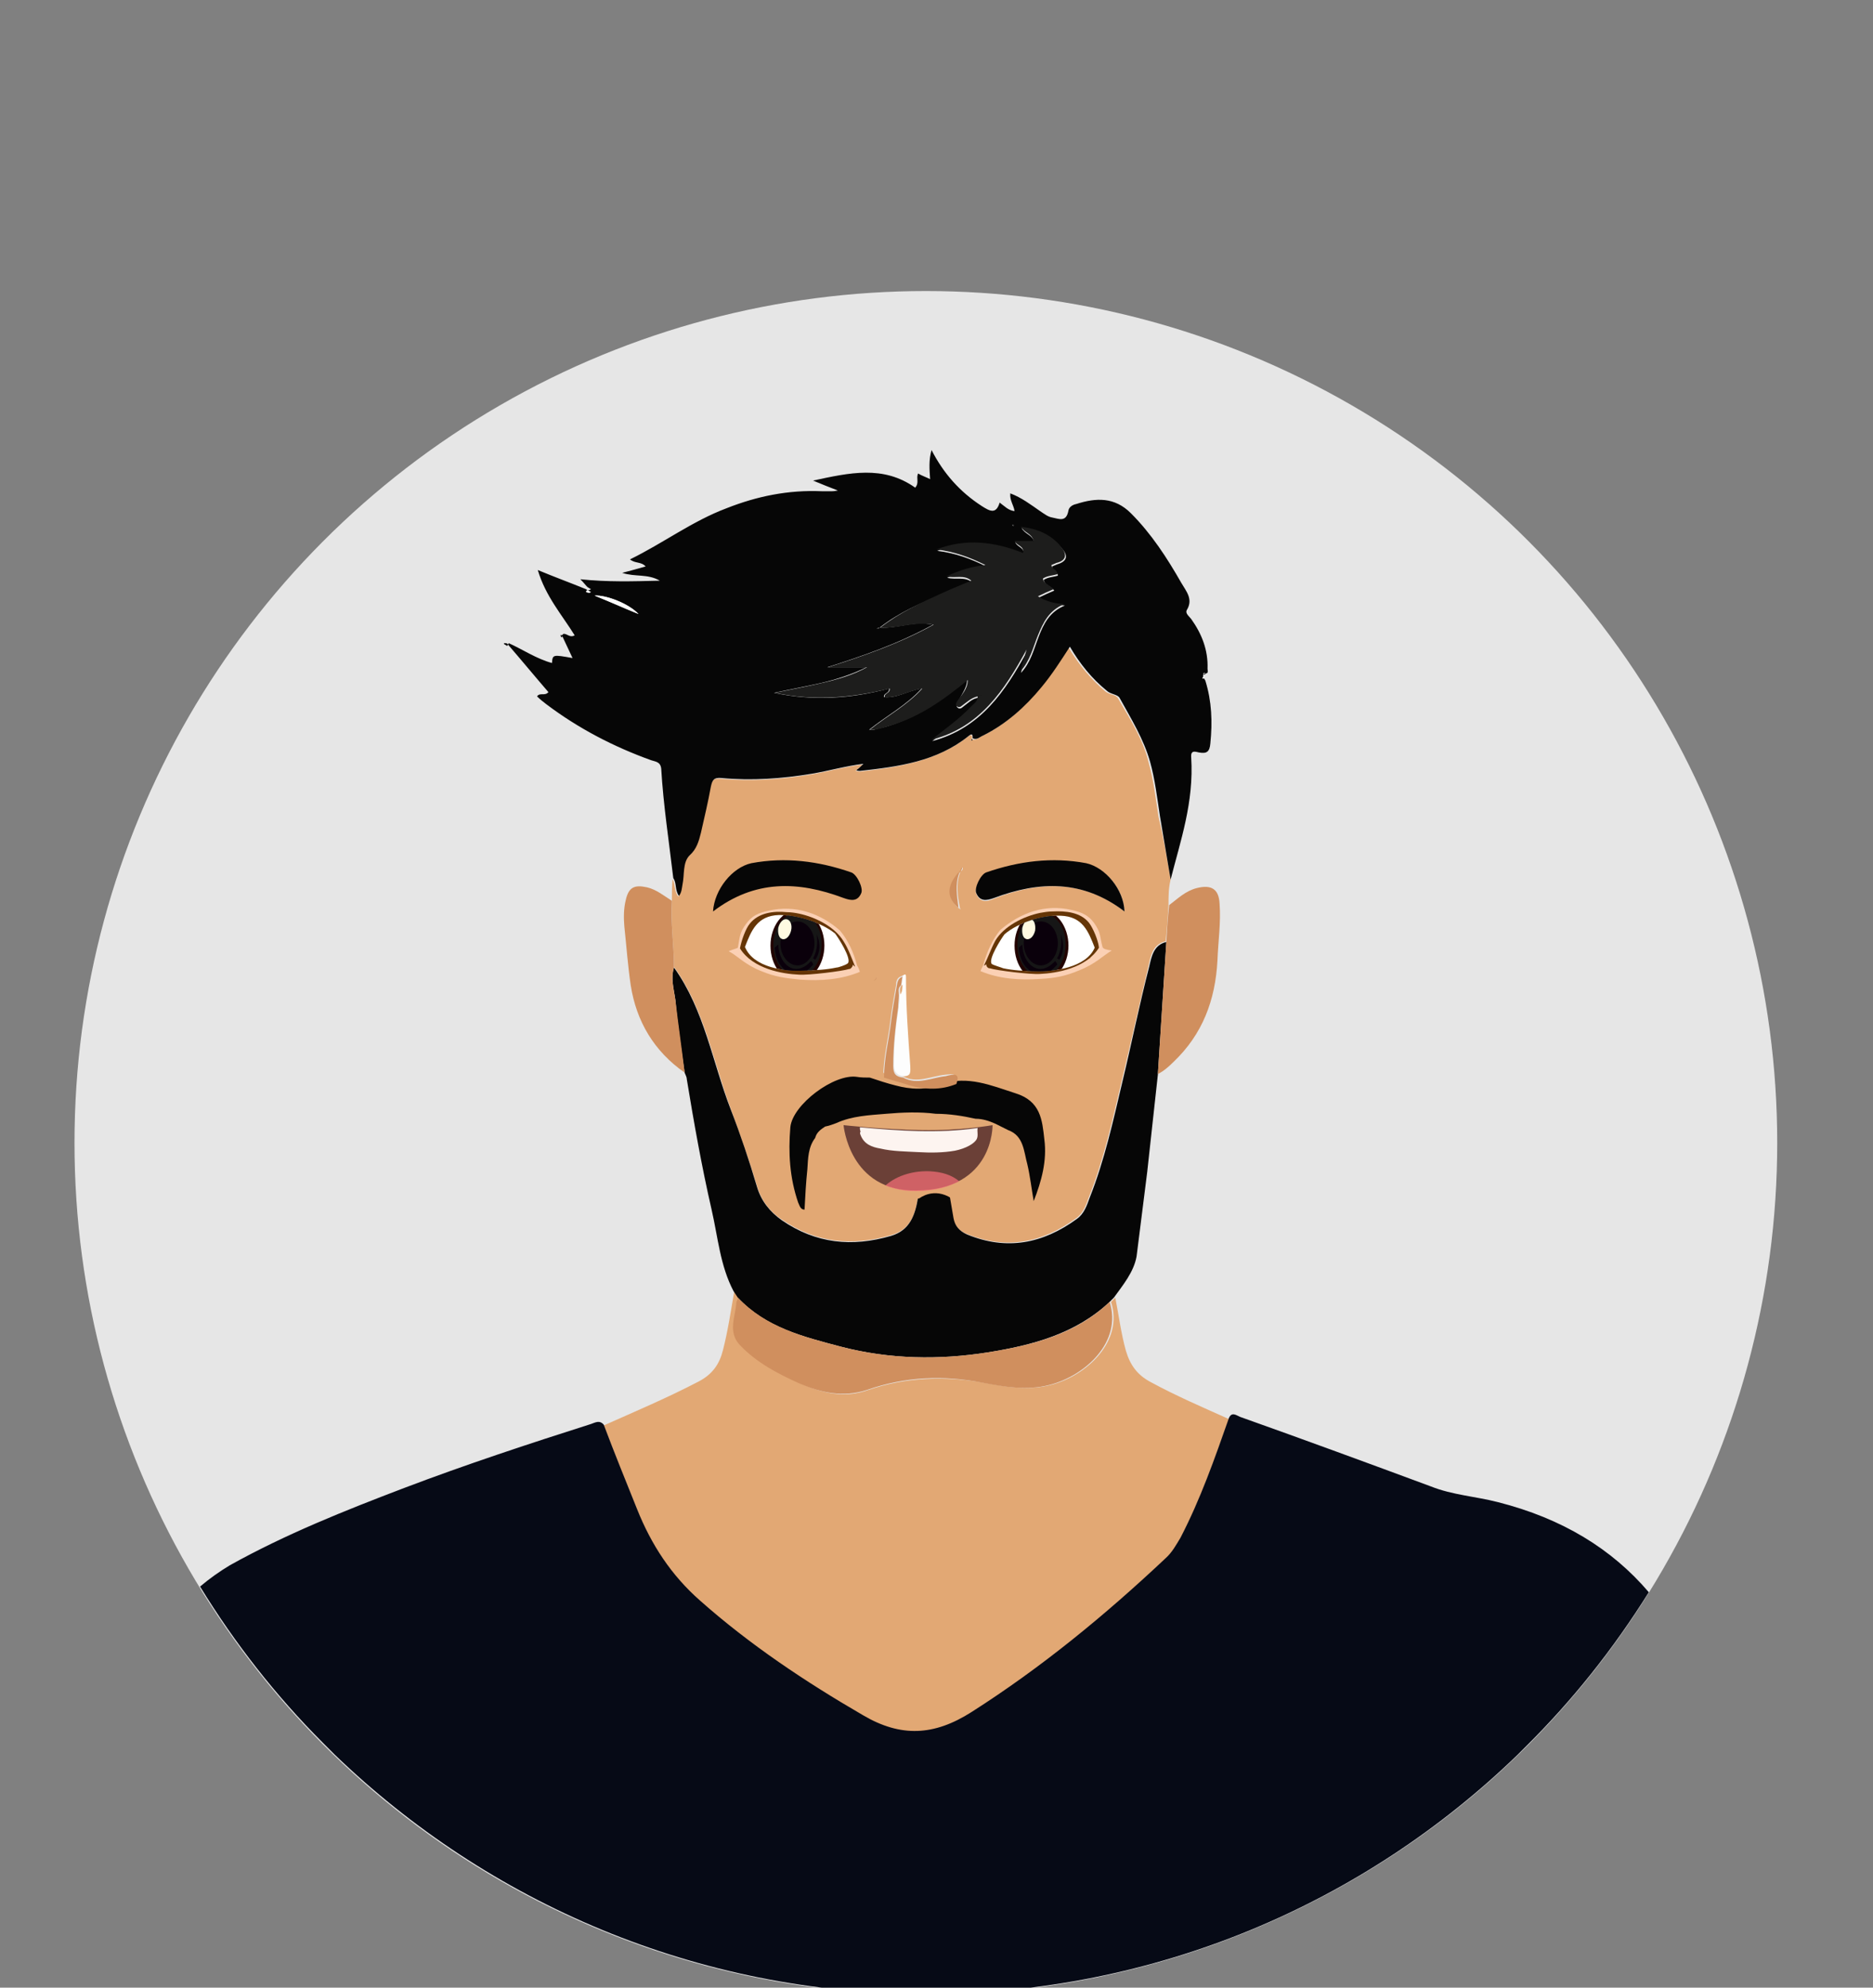 <?xml version="1.0" encoding="utf-8"?>
<!-- Generator: Adobe Illustrator 23.0.1, SVG Export Plug-In . SVG Version: 6.00 Build 0)  -->
<svg version="1.1" id="Layer_1" xmlns="http://www.w3.org/2000/svg" xmlns:xlink="http://www.w3.org/1999/xlink" x="0px" y="0px"
	 viewBox="0 0 264 280" style="enable-background:new 0 0 264 280;" xml:space="preserve">
<rect x="0" y="0" width="264" height="280" fill="#808080" stroke="none"/>
<style type="text/css">
	.st0{fill-rule:evenodd;clip-rule:evenodd;fill:#E6E6E6;}
	.st1{fill:#E2A874;}
	.st2{fill:#060606;}
	.st3{fill:#D08F5E;}
	.st4{fill:#1D1D1C;}
	.st5{fill:#FDFDFD;}
	.st6{fill:#6B4037;}
	.st7{fill:#FDF4F0;}
	.st8{opacity:0.7;fill:#FA7079;}
	.st9{fill:#FBD0B4;}
	.st10{fill:#653506;}
	.st11{fill:#FFFFFF;}
	.st12{clip-path:url(#SVGID_1_);}
	.st13{fill:#220300;}
	.st14{fill:#161616;}
	.st15{fill:#0A000B;}
	.st16{fill:#FFFAE2;}
	.st17{clip-path:url(#SVGID_2_);}
	.st18{fill:#060A16;}
</style>
<desc>Created with getavataaars.com</desc>
<g id="Mask">
</g>
<g>
	<g id="Circle-Background">
		<circle class="st0" cx="130.5" cy="161" r="120"/>
	</g>
	<path class="st1" d="M165,123.9c-0.3,1.2-0.3,2.4-0.3,3.6c-0.1,1.7-0.2,3.4-0.4,5.1c-1.8,0.4-2.1,2-2.4,3.4
		c-1.3,5.4-2.5,10.9-3.8,16.3c-1.3,5.5-2.5,11-4.6,16.3c-0.4,1.1-0.8,2.3-1.8,3c-4.8,3.5-9.9,4.5-15.5,2.2c-1-0.4-1.7-1.2-1.9-2.3
		c-0.2-1.2-0.4-2.3-0.6-3.5c0.2-0.3,0.6-0.3,1-0.3c3.9-0.3,6.6-2,7.7-6c0.2-0.9,0.6-2,1.5-2.6c2.3,0.8,2.3,3,2.7,4.8
		c0.4,1.7,0.6,3.5,0.9,5.2c1.1-2.9,1.9-5.8,1.5-8.7c-0.3-2.7-0.5-5.4-4.1-6.5c-3.4-1-6.6-2.4-10.3-1.3c0.5-1.5-0.4-1.3-1.4-1.2
		c-2,0.2-4,1.3-6,0.2c1.1,0,0.9-0.8,0.9-1.4c-0.3-4.1-0.6-8.3-0.6-12.4c0-0.3,0-0.6-0.4-0.3c-0.7,0.2-0.8,0.8-0.8,1.3
		c-0.3,1.7-0.6,3.3-0.8,5c-0.3,2.6-1,5.2-1,7.9c-0.6,0-1.2,0-1.8-0.1c-3.2-0.4-9.2,4-9.4,7.1c-0.3,3.6-0.1,7.2,1.1,10.6
		c0.1,0.4,0.2,0.9,0.9,1c0.1-1.9,0.2-3.8,0.4-5.7c0.2-1.5,0.1-3.1,1.1-4.4c1.7,1.4,3.6,2.6,4.7,4.6c1.8,3.2,4.4,4.4,7.9,3.8
		c-0.4,2.4-1,4.6-3.8,5.4c-5.5,1.6-10.6,1.1-15.4-2.2c-1.7-1.1-2.9-2.7-3.5-4.7c-1.1-3.7-2.4-7.3-3.7-10.9c-2.5-6.7-3.7-14-8-20
		c0-3.1-0.5-6.2-0.3-9.3c0-1,0-2.1,0.1-3.1c0.4,0.8,0.2,1.7,0.8,2.5c0.4-0.5,0.3-1.1,0.5-1.6c0.4-1.4,0-3.1,1-4.1c1-1,1.3-2,1.6-3.2
		c0.5-2.1,0.9-4.3,1.4-6.5c0.2-0.9,0.4-1.3,1.5-1.2c4.3,0.4,8.5,0.1,12.7-0.6c2.4-0.4,4.8-1.1,7.3-1.4c-0.3,0.3-0.7,0.6-1,0.9
		c0.3,0,0.4,0.1,0.5,0.1c5.4-0.6,10.8-1.4,15.3-4.9c0.5-0.4,0.7-0.3,0.6,0.3c-0.1,0.1-0.1,0.1-0.2,0.2c0,0,0.1,0,0.1,0
		c0.1,0,0.1-0.1,0-0.2c0.6,0.3,1.1-0.2,1.5-0.4c3.3-1.6,5.9-4,8.2-6.8c1.5-1.8,2.7-3.7,4-5.7c1.5,2.5,3.2,4.5,5.2,6.2
		c0.6,0.5,1.5,0.4,1.8,1c1.7,2.9,3.5,5.7,4.3,9c0.7,2.5,1,5.1,1.4,7.7C164,118,164.5,121,165,123.9z M142.3,132.6
		c-0.2,0-0.4,0.1-0.3,0.3c-1,0-1.3,0.9-1.8,1.5c-1.4,2.2-1.2,2.4,1.3,2.7c2.4,0.3,4.8,0.4,7.2,0.3c1.4-0.1,2.9-0.1,4.1-1.1
		c0.3-0.2,0.9-0.1,0.9-0.7c0.9-0.1,1.7-0.4,1.4-1.5c-0.3-1.2-1-2.2-2.2-2.9c-2.3-1.3-7.9-0.7-9.9,1.1
		C142.6,132.3,142.4,132.2,142.3,132.6z M135.5,122.7c0.1-0.1,0.2-0.2,0.2-0.4c0,0-0.1-0.1-0.1-0.1
		C135.5,122.4,135.5,122.5,135.5,122.7c-0.1,0.1-0.2,0.2-0.3,0.3c-1.7,1.9-1.7,3.6,0,5c0.1,0,0.1,0.1,0.2,0.1c0-0.1-0.1-0.1-0.1-0.2
		c-0.3-1.6-0.6-3.3,0-4.9C135.3,122.9,135.4,122.8,135.5,122.7z M107.5,133.2c-0.5,0.2-0.4,0.6-0.3,1c0.1,0.1,0.1,0.1,0,0.1
		c-0.4,0.3-0.8,0.6-1.3,0.9c5.2,4.2,10.9,4.5,16.9,3c0.7-0.2,1-0.4,0.7-1.3c-0.4-1.3-1-2.5-1.6-3.7c-0.3-0.5-0.6-0.9-1.2-0.6
		c-0.1-0.1-0.1-0.1-0.2-0.2c0.2-1-0.3-1.2-1.2-1l0,0c0.2-0.6-0.4-0.8-0.7-1c-1.5-0.8-3.2-1.3-4.9-1.3c-1.1,0-2.2-0.3-3.1,0.7l0-0.1
		l0,0.1c-0.5-0.1-0.9-0.1-1,0.5c-0.5,0.5-1,1.1-1.4,1.6C107.1,132,107.4,132.7,107.5,133.2L107.5,133.2z M127.7,127
		c-0.7,0.5-1.4,1-1.9,2.2C127,128.6,127.7,128.1,127.7,127c0,0,0-0.1,0.1-0.1C127.8,126.9,127.8,126.9,127.7,127z M158.5,128.4
		c-0.1-3.1-2.7-6.2-5.4-6.7c-4.8-0.9-9.5-0.3-14.1,1.3c-0.8,0.3-1.7,2.2-1.4,2.9c0.5,1.2,1.4,1.2,2.5,0.7
		C146.5,124.1,152.7,123.9,158.5,128.4z M103.5,123.2c1.6-1.2,3-1.8,4.4-2.5c3-1.5,3.7-1.4,6.1,1c1.5,1.4,2.9,2.9,4.3,4.4
		c1.9,1.9,4.4,1.8,5.7-0.2c0.5-0.8,0.6-1.3-0.4-1.8c-2.2-0.9-4.1-2.4-5.9-3.9c-6-4.8-9.7-4.2-13.9,2.2
		C103.8,122.5,103.7,122.7,103.5,123.2z M126.7,125.1c-0.6,0.8-1.5,1.5-1.6,2.8C126.3,127.3,126.7,126.3,126.7,125.1z"/>
	<path class="st1" d="M173.2,199.9c-2,5.7-4,11.4-6.8,16.8c-0.6,1-1.2,2.1-2.1,2.9c-8.5,8-17.5,15.4-27.4,21.7
		c-5.2,3.3-9.9,3.6-15.3,0.4c-8.1-4.7-15.9-9.9-22.9-16.1c-4.1-3.6-6.9-7.9-8.9-12.9c-1.6-4-3.2-7.9-4.7-11.9c4.5-2,9-3.9,13.4-6.2
		c1.9-1,2.9-2.4,3.4-4.4c0.7-2.7,1.1-5.5,1.6-8.3c0.2,0.3,0.4,0.6,0.6,0.9c0,0.2-0.1,0.4-0.1,0.6c0,2.1-1.2,4.2,0.5,6.1
		c2.3,2.5,5.3,4,8.4,5.4c3.1,1.4,6.2,2.1,9.5,0.9c5.3-1.8,10.8-2,16.4-1c3.1,0.6,6.2,1.1,9.3,0.3c5.1-1.3,10.3-6.2,8.5-11.7
		c0.2-0.2,0.4-0.4,0.6-0.6c0.5,2.5,0.8,5,1.5,7.5c0.6,2,1.6,3.4,3.5,4.4C165.7,196.6,169.4,198.2,173.2,199.9z"/>
	<path class="st2" d="M165,123.9c-0.5-3-1-5.9-1.5-8.9c-0.4-2.6-0.7-5.2-1.4-7.7c-0.9-3.2-2.7-6.1-4.3-9c-0.3-0.5-1.3-0.5-1.8-1
		c-2.1-1.7-3.8-3.8-5.2-6.2c-1.3,2-2.5,3.9-4,5.7c-2.3,2.8-5,5.2-8.2,6.8c-0.5,0.2-0.9,0.7-1.5,0.4l0,0c0-0.6-0.1-0.7-0.6-0.3
		c-4.5,3.6-9.9,4.3-15.3,4.9c-0.1,0-0.3,0-0.5-0.1c0.4-0.3,0.7-0.6,1-0.9c-2.5,0.3-4.9,1-7.3,1.4c-4.2,0.7-8.5,1-12.7,0.6
		c-1.1-0.1-1.3,0.3-1.5,1.2c-0.4,2.2-0.9,4.3-1.4,6.5c-0.3,1.2-0.6,2.3-1.6,3.2c-1,1-0.7,2.7-1,4.1c-0.1,0.5-0.1,1.1-0.5,1.6
		c-0.6-0.8-0.3-1.8-0.8-2.5c-0.6-5.1-1.4-10.3-1.7-15.4c-0.1-1-0.8-1-1.4-1.2c-5.3-1.9-10.3-4.5-14.8-7.9c-0.4-0.3-0.9-0.7-1.3-1.1
		c0.4-0.6,1.1,0,1.6-0.6c-1.9-2.2-3.8-4.5-5.7-6.7c0-0.1,0.1-0.1,0.1-0.2c2,0.9,3.9,2.2,6.1,2.8c0.1-1.2,0.1-1.2,2.9-0.7
		c-0.5-1.1-1-2.1-1.5-3.2c0.1-0.1,0.1-0.1,0.2-0.2c0.5-0.1,0.9,0.6,1.6,0.2c-1.8-2.9-4.1-5.5-5.2-9.2c2.4,1,4.6,1.8,6.8,2.7
		c0.2,0.2,0.4,0.2,0.7,0c-0.2-0.1-0.3-0.2-0.5-0.3c-0.3-0.3-0.5-0.6-1-1.1c3.8,0.4,7.3,0.3,11.2,0.2c-1.7-1-3.5-0.5-5.3-1.1
		c1.2-0.3,2.2-0.6,3.3-0.9c-0.6-0.7-1.5-0.4-2.2-1c4.7-2.3,8.8-5.4,13.6-7.2c4.3-1.7,8.7-2.6,13.4-2.4c0.5,0,1,0,1.5,0
		c0.1,0,0.3,0,0.8-0.1c-1.3-0.5-2.3-0.9-3.5-1.4c5.1-1.1,9.9-2.2,14.4,1c0.6-0.7,0.1-1.3,0.4-2c0.5,0.3,1.1,0.5,1.7,0.8
		c-0.1-1.4-0.2-2.7,0.2-4.1c1.7,3.3,4,5.9,7.1,7.9c1.1,0.7,2,1.2,2.5-0.5c0.7,0.5,1.2,1.1,2.1,1.2c-0.1-0.8-0.7-1.5-0.6-2.5
		c1.6,0.6,2.9,1.6,4.2,2.5c0.6,0.4,1.1,0.8,1.7,0.9c1,0.2,2,0.7,2.3-1c0.1-0.5,0.6-0.8,1.1-0.9c2.8-0.9,5.4-1,7.7,1.3
		c2.9,2.9,5.1,6.3,7.1,9.8c0.7,1.2,1.7,2.3,0.8,3.8c-0.3,0.5,0.3,0.9,0.6,1.3c1.5,2.1,2.4,4.4,2.3,7c0,0.3,0.2,0.6-0.3,0.7
		c-0.1-0.1-0.2-0.2-0.3,0c0,0,0,0.1,0,0.1c0.2,0.1,0.3,0,0.3-0.2c-0.7,0.4-0.1,0.8,0,1.1c0.9,2.9,1,5.8,0.7,8.8
		c-0.1,1.2-0.5,1.5-1.6,1.3c-0.5-0.1-1.2-0.4-1.1,0.7C168.3,113,166.4,118.4,165,123.9z M124,88.4c2.4,0.2,4.7-1,7.5-0.4
		c-4.9,2.7-9.9,4.4-14.9,6c1.8,0,3.7,0,5.5,0c-2,1-4.2,1.7-6.3,2.2c-2.2,0.5-4.4,0.9-6.7,1.4c5.6,1.2,10.9,0.8,16.2-0.6
		c0.1,0.7-0.8,0.6-0.7,1.2c1.8,0.2,3.3-0.9,5.3-1.2c-2.2,2.4-4.9,3.8-7.4,5.8c0.4,0,0.6,0,0.7,0c0.6-0.2,1.3-0.3,1.9-0.5
		c4.3-1.3,7.8-3.8,11.2-6.5l0,0c0,1.2-0.9,2.1-1.3,3.2c-0.1,0.2-0.3,0.5,0,0.7c0.2,0.2,0.5,0.1,0.7-0.1c0.7-0.5,1.3-1.2,2.2-1.3l0,0
		c0,0.7-0.5,1-0.9,1.4c-1.7,1.7-3.7,3.2-5.6,4.7c6.8-1.8,10.3-7,13.4-12.7c-0.3,1-0.6,2-0.9,3.1c1.4-1.5,1.8-3.3,2.5-5.1
		c0.7-1.8,1.5-3.5,3.7-4.4c-1.5-0.1-2.6-0.5-3.7-1.1c0.8-0.4,1.5-0.7,2.2-1c-0.4-0.6-1.3-0.7-1.5-1.5c0.6-0.4,1.3-0.4,2-0.6
		c0-0.6-0.8-0.6-0.8-1.3c0.2-0.1,0.5-0.2,0.7-0.3c1.4-0.4,1.6-1.2,0.7-2.2c-1.4-1.8-3.3-2.6-5.7-2.9c0.5,0.9,1.5,0.9,1.8,2
		c-1,0-1.8,0-2.7,0c0.3,0.7,1.3,0.7,1.2,1.7c-4-1.6-8.1-2.1-12.2-0.5c2.5,0.3,4.7,1.1,6.9,2.2c-1.9,0.1-3.6,0.7-5.5,1.6
		c1.3,0.3,2.4-0.2,3.5,0.6c-1.4,0.6-2.7,1.1-4,1.7C129.8,84.9,126.7,86.3,124,88.4c-0.1,0-0.3,0.1-0.4,0.1c0,0,0.1,0.1,0.1,0.1
		C123.8,88.6,123.9,88.5,124,88.4z M90,86.5c-1.4-1.5-4.6-2.7-6.2-2.6C85.8,84.7,87.7,85.6,90,86.5z M142.8,74.1c0,0,0.1,0,0.1-0.1
		c0,0-0.1-0.1-0.1-0.1c0,0-0.1,0-0.1,0.1C142.8,74.1,142.8,74.1,142.8,74.1z"/>
	<path class="st2" d="M157,182.8c-0.2,0.2-0.4,0.4-0.6,0.6c-4.8,4.5-10.9,6.1-17.1,7.1c-6.9,1.1-13.9,1-20.8-0.8
		c-5.3-1.4-10.6-2.7-14.5-6.9c-0.2-0.3-0.4-0.6-0.6-0.9c-1.9-3.6-2.2-7.6-3.1-11.5c-1.4-6.1-2.5-12.3-3.5-18.4
		c0-0.3-0.2-0.6-0.3-0.9c-0.5-3.4-1-6.8-1.3-10.2c-0.2-1.5-0.7-3.1-0.2-4.6c4.3,6,5.4,13.3,8,20c1.4,3.6,2.6,7.2,3.7,10.9
		c0.6,2,1.8,3.5,3.5,4.7c4.8,3.3,9.9,3.8,15.4,2.2c2.7-0.8,3.4-3,3.8-5.4c1.4-1.1,2.9-0.8,4.4-0.6c0.2,1.2,0.4,2.3,0.6,3.5
		c0.2,1.1,0.8,1.8,1.9,2.3c5.6,2.3,10.7,1.3,15.5-2.2c1-0.7,1.4-1.9,1.8-3c2.1-5.3,3.3-10.8,4.6-16.3c1.3-5.4,2.4-10.9,3.8-16.3
		c0.3-1.3,0.6-3,2.4-3.4c-0.4,6.2-0.8,12.5-1.2,18.7c-0.5,4.6-1,9.2-1.5,13.7c-0.5,4-1,7.9-1.5,11.9
		C159.8,179.2,158.3,181,157,182.8z"/>
	<path class="st3" d="M163.2,151.3c0.4-6.2,0.8-12.5,1.2-18.7c0.1-1.7,0.2-3.4,0.4-5.1c1.2-0.9,2.3-2,3.9-2.4c2-0.5,3.1,0.1,3.2,2.2
		c0.2,2.7-0.2,5.3-0.3,8c-0.3,5.6-2.1,10.4-6.2,14.3C164.7,150.3,164,150.9,163.2,151.3z"/>
	<path class="st3" d="M95,136.3c-0.5,1.6,0,3.1,0.2,4.6c0.4,3.4,0.9,6.8,1.3,10.2c-4.3-3-6.8-7.2-7.6-12.3c-0.4-2.7-0.6-5.5-0.9-8.3
		c-0.1-1.2-0.1-2.5,0.2-3.7c0.4-1.8,1.2-2.2,3-1.8c1.3,0.3,2.4,1.2,3.5,1.9C94.5,130,95,133.1,95,136.3z"/>
	<path class="st2" d="M71.5,91c-0.2-0.1-0.3-0.2-0.5-0.3c0,0,0.1-0.1,0.1-0.1c0.2,0,0.4,0,0.5,0.2C71.6,90.9,71.5,90.9,71.5,91z"/>
	<path class="st2" d="M79.1,89.8c0-0.1-0.1-0.3-0.1-0.3c0.1-0.1,0.2,0,0.3,0.1C79.3,89.7,79.2,89.7,79.1,89.8z"/>
	<path class="st2" d="M158.5,128.4c-5.9-4.5-12-4.3-18.4-1.9c-1.1,0.4-2,0.5-2.5-0.7c-0.3-0.7,0.6-2.6,1.4-2.9
		c4.6-1.6,9.3-2.2,14.1-1.3C155.8,122.2,158.4,125.3,158.5,128.4z"/>
	<path class="st2" d="M103.5,123.2c0.2-0.5,0.2-0.7,0.3-0.8c4.1-6.4,7.9-7,13.9-2.2c1.8,1.5,3.7,3,5.9,3.9c1.1,0.4,0.9,1,0.4,1.8
		c-1.3,2-3.8,2-5.7,0.2c-1.5-1.5-2.9-2.9-4.3-4.4c-2.4-2.4-3.1-2.5-6.1-1C106.5,121.4,105.1,122,103.5,123.2z"/>
	<path class="st3" d="M142.3,158.2c0.6,0.3,1.2,0.6,1.8,0.9c-0.9,0.6-1.3,1.7-1.5,2.6c-1,4-3.8,5.7-7.7,6c-0.4,0-0.7,0-1,0.3
		c-1.5-0.2-3.1-0.4-4.4,0.6c-3.5,0.6-6.1-0.6-7.9-3.8c-1.1-1.9-3-3.2-4.7-4.6c0.2-0.8,0.8-1.2,1.4-1.6c3.4,0.3,6.7,0.3,10-0.6
		c0.7-0.4,1.5-0.5,2.3-0.6c1.1-0.3,2.4,0.2,3.3-0.7c1.9-0.1,3.7,0.2,5.6,0.7c-0.8,0.1-1.5,0.3-2.3,0.4c-5.8,0.9-11.6,1.5-17.5,1.9
		c-0.6-0.2-1.1-0.2-1.9,0c2,1.2,3.3,2.7,4.5,4.4c0.3,0.5,0.4,1.2,1.2,1.2c0.8,2.1,2.2,2.7,4.7,2.4c3-0.5,6.1-0.9,9.1-1.5
		c1.4-0.2,2.3-1,3.1-2.3C141.5,162.3,141.1,160,142.3,158.2z"/>
	<path class="st4" d="M142.9,132.3c2.1-1.7,7.6-2.3,9.9-1.1c1.1,0.6,1.8,1.7,2.2,2.9c0.3,1.1-0.5,1.4-1.4,1.5l0,0
		c0.2-0.5,1-0.8,0.6-1.6c-0.7-1.6-1.8-2.8-3.6-3c-1.5-0.2-3-0.2-4.5,0.4c1.1,1.3,1.6,2.9,1.2,4.5c-0.3,1.3,0.2,1.5,1.3,1.3
		c0,0.1,0,0.2,0,0.3c-2.4,0.1-4.8,0-7.2-0.3c-2.5-0.3-2.7-0.6-1.3-2.7c0.4-0.7,0.8-1.5,1.8-1.5l0,0c-0.4,0.5-0.2,1,0.1,1.4
		c0,0.1,0,0.2,0,0.3c-0.1,1.7,0.4,2.4,1.7,2.6c1.6,0.1,2.3-0.4,2.5-1.8c0.2-1.4-0.8-3.1-2-3.3c-0.5-0.1-0.6,0.3-0.8,0.6
		C143.2,132.5,143.1,132.4,142.9,132.3L142.9,132.3z"/>
	<path class="st3" d="M120.7,132.7c0.6-0.2,0.9,0.1,1.2,0.6c0.6,1.2,1.1,2.4,1.6,3.7c0.3,0.8,0,1.1-0.7,1.3c-6,1.6-11.7,1.2-16.9-3
		c0.5-0.3,0.9-0.6,1.3-0.9c0.2,0.9,0.8,1.4,1.5,1.9c0.1,0.2,0.4,0.3,0.6,0.3c0.5,0.7,1.3,0.9,2.1,1.1c0.4,0.1,1.1,0.3,0.9-0.6
		c0.2,0.2,0.5,0.2,0.7-0.1c0.7-1.3,1.4-2.6,1-4.1c1.4,0.6,0.8,1.7,0.7,2.7c0,0.7-0.8,1.2-0.4,1.9c-0.3-0.3-0.5-0.1-0.6,0.2
		c0,0.1,0.1,0.3,0.2,0.3c0.3,0,0.3-0.3,0.4-0.5l0.1,0c0,0,0.1,0,0.1,0c1.5,0.8,3,0,4.5,0.4c1.1,0.5,2.2-0.1,3.2-0.3
		c0.5-0.1,0.9-0.5,0.6-1.1c-0.6-1.1-0.8-2.4-1.8-3.3c0,0,0,0.1,0,0.1C120.9,133,120.8,132.8,120.7,132.7z"/>
	<path class="st5" d="M127.4,151.6c-0.9-0.1-1.4-0.5-1.4-1.6c0-2.8,0.3-5.6,0.7-8.3c0.1-0.6,0.1-1.1,0.1-1.7
		c0.3-0.4,0.3-0.9,0.3-1.4c0.1-0.4,0.1-0.8,0.2-1.2c0.4-0.3,0.4,0,0.4,0.3c0,4.2,0.3,8.3,0.6,12.4
		C128.3,150.9,128.5,151.6,127.4,151.6z"/>
	<path class="st4" d="M114.2,137.5c-0.4-0.8,0.4-1.3,0.4-1.9c0.1-1,0.7-2.1-0.7-2.7c-0.8-1.1-1.3-2.6-3.1-1.9
		c-1.4-0.1-2,0.8-1.5,2.2c0,0.3,0,0.6-0.1,0.9c-1.7,0.3-0.1,1.5-0.6,2.1l0,0c-0.7-0.5-1.3-1-1.5-1.9c0.1,0,0.1-0.1,0-0.1
		c0.3-0.3,0.4-0.6,0.3-1c0,0,0,0,0,0c0.4-0.3,0.5-0.8,0.6-1.2c0.5-0.5,1-1.1,1.4-1.6c0.4-0.1,0.8-0.2,1-0.5l0-0.1c0,0,0,0.1,0,0.1
		c3.1-0.5,6,0.2,8.8,1.5c0,0,0,0,0,0c0.1,0.4,0.6,0.5,0.6,0.9l0,0c-1.8-0.9-3.6-1.9-5.8-2c1.5,2.4,1.7,4.8,0.2,7.1L114.2,137.5
		L114.2,137.5L114.2,137.5z"/>
	<path class="st3" d="M119.3,131.4c-2.8-1.4-5.7-2-8.8-1.5c0.9-1,2-0.7,3.1-0.7c1.8-0.1,3.4,0.5,4.9,1.3
		C119,130.6,119.5,130.7,119.3,131.4z"/>
	<path class="st3" d="M135.1,127.9c-1.7-1.4-1.7-3.1,0-5l0.1,0.1C134.6,124.6,134.9,126.3,135.1,127.9L135.1,127.9z"/>
	<path class="st3" d="M148.7,137.4c0-0.1,0-0.2,0-0.3c1.3-0.3,2.6-0.6,3.9-1c0.1,0.1,0.1,0.1,0.2,0.2
		C151.6,137.3,150.1,137.3,148.7,137.4z"/>
	<path class="st3" d="M126.7,125.1c0,1.2-0.3,2.1-1.6,2.8C125.2,126.6,126.1,125.9,126.7,125.1z"/>
	<path class="st3" d="M127.7,127c0,1.1-0.7,1.6-1.9,2.2C126.3,128,127,127.5,127.7,127L127.7,127z"/>
	<path class="st3" d="M119.9,132.3c0.1-0.5-0.5-0.6-0.6-0.9c0.9-0.2,1.4,0,1.2,1C120.3,132.4,120.1,132.4,119.9,132.3z"/>
	<path class="st4" d="M119.9,132.3c0.2,0,0.4,0.1,0.6,0.1c0.1,0.1,0.1,0.1,0.2,0.2c0.1,0.2,0.1,0.4,0.2,0.6
		C120.4,133.1,120.3,132.6,119.9,132.3L119.9,132.3z"/>
	<path class="st3" d="M108.1,132c-0.1,0.5-0.2,0.9-0.6,1.2C107.4,132.7,107.1,132,108.1,132z"/>
	<path class="st4" d="M153.6,135.6c0,0.6-0.6,0.5-0.9,0.7c-0.1-0.1-0.1-0.1-0.2-0.2C152.9,136,153.3,135.8,153.6,135.6
		C153.7,135.6,153.6,135.6,153.6,135.6z"/>
	<path class="st3" d="M110.5,129.8c-0.2,0.3-0.6,0.5-1,0.5C109.6,129.7,110,129.7,110.5,129.8z"/>
	<path class="st3" d="M107.5,133.2c0,0.4,0,0.8-0.3,1C107.1,133.8,106.9,133.4,107.5,133.2z"/>
	<path class="st3" d="M135.4,122.6c0-0.1,0.1-0.3,0.1-0.4c0,0,0.1,0.1,0.1,0.1C135.6,122.4,135.5,122.6,135.4,122.6
		C135.5,122.7,135.4,122.6,135.4,122.6z"/>
	<path class="st4" d="M142.3,132.6c0.1-0.4,0.4-0.3,0.6-0.3c0,0,0,0,0,0C142.8,132.6,142.5,132.6,142.3,132.6L142.3,132.6z"/>
	<path class="st4" d="M141.9,132.9c0-0.2,0.2-0.3,0.3-0.3c0,0,0,0,0,0C142.3,132.8,142.1,132.8,141.9,132.9L141.9,132.9z"/>
	<path class="st3" d="M127.7,127c0,0,0-0.1,0.1-0.1C127.8,126.9,127.8,126.9,127.7,127C127.7,127,127.7,127,127.7,127z"/>
	<path class="st2" d="M137,104.1c0.1,0.1,0.1,0.2,0,0.2c0,0-0.1,0-0.1,0C136.9,104.3,136.9,104.2,137,104.1
		C137,104.2,137,104.1,137,104.1z"/>
	<path class="st3" d="M135.2,127.9c0,0.1,0.1,0.1,0.1,0.2C135.2,128,135.2,128,135.2,127.9C135.1,127.9,135.2,127.9,135.2,127.9z"/>
	<path class="st3" d="M135.1,122.9c0.1-0.1,0.2-0.2,0.3-0.3c0,0,0,0,0,0C135.4,122.8,135.3,122.9,135.1,122.9
		C135.2,123,135.1,122.9,135.1,122.9z"/>
	<path class="st3" d="M104,182.8c4,4.2,9.2,5.5,14.5,6.9c6.9,1.8,13.9,1.9,20.8,0.8c6.2-1,12.3-2.5,17.1-7.1
		c1.8,5.6-3.4,10.4-8.5,11.7c-3.1,0.8-6.2,0.3-9.3-0.3c-5.5-1.1-11-0.9-16.4,1c-3.4,1.1-6.4,0.4-9.5-0.9c-3.1-1.4-6-2.9-8.4-5.4
		c-1.8-1.9-0.6-4.1-0.5-6.1C103.9,183.2,104,183,104,182.8z"/>
	<path class="st4" d="M136.4,95.8c-3.4,2.8-6.9,5.3-11.2,6.5c-0.6,0.2-1.3,0.4-1.9,0.5c-0.1,0-0.3,0-0.7,0c2.5-2,5.2-3.4,7.4-5.8
		c-2,0.3-3.6,1.4-5.3,1.2c-0.1-0.6,0.8-0.5,0.7-1.2c-5.3,1.3-10.6,1.8-16.2,0.6c2.4-0.5,4.6-0.9,6.7-1.4c2.2-0.5,4.3-1.1,6.3-2.2
		c-1.8,0-3.7,0-5.5,0c5-1.6,10-3.3,14.9-6c-2.8-0.5-5.1,0.6-7.5,0.4l0,0c2.7-2.1,5.7-3.5,8.8-4.9c1.3-0.6,2.6-1.1,4-1.7
		c-1-0.9-2.2-0.3-3.5-0.6c1.9-0.9,3.6-1.4,5.5-1.6c-2.2-1.1-4.4-1.9-6.9-2.2c4.1-1.6,8.2-1.1,12.2,0.5c0.2-1-0.9-1-1.2-1.7
		c0.9,0,1.7,0,2.7,0c-0.3-1.1-1.3-1.1-1.8-2c2.4,0.3,4.3,1.1,5.7,2.9c0.9,1.1,0.6,1.9-0.7,2.2c-0.2,0.1-0.5,0.2-0.7,0.3
		c0,0.6,0.9,0.6,0.8,1.3c-0.7,0.2-1.4,0.2-2,0.6c0.1,0.8,1,0.9,1.5,1.5c-0.7,0.3-1.4,0.6-2.2,1c1.1,0.7,2.2,1,3.7,1.1
		c-2.2,0.9-3,2.7-3.7,4.4c-0.7,1.7-1.1,3.6-2.5,5.1c0.3-1,0.6-2,0.9-3.1c-3.1,5.7-6.6,11-13.4,12.7c1.9-1.5,3.9-2.9,5.6-4.7
		c0.4-0.4,0.9-0.7,0.9-1.4c0.1-0.1,0.2-0.2,0.3-0.3c0,0,0-0.1,0.1-0.1c0,0,0,0.1-0.1,0.1c-0.1,0.1-0.2,0.2-0.3,0.3
		c-0.9,0.2-1.5,0.8-2.2,1.3c-0.2,0.2-0.5,0.3-0.7,0.1c-0.3-0.2-0.1-0.5,0-0.7C135.5,97.9,136.4,97.1,136.4,95.8c0,0,0-0.1,0.1-0.1
		C136.4,95.7,136.4,95.8,136.4,95.8z"/>
	<path class="st5" d="M90,86.5c-2.3-1-4.2-1.8-6.2-2.6C85.4,83.8,88.6,85,90,86.5z"/>
	<path class="st4" d="M142.8,74.1c0,0-0.1-0.1-0.1-0.1c0,0,0.1-0.1,0.1-0.1c0,0,0.1,0.1,0.1,0.1C142.9,74.1,142.9,74.1,142.8,74.1z"
		/>
	<path class="st5" d="M82.8,83.1c0.2,0.1,0.3,0.2,0.5,0.3c-0.2,0.2-0.5,0.1-0.7,0C82.6,83.2,82.7,83.2,82.8,83.1z"/>
	<path class="st4" d="M124,88.4c-0.1,0.1-0.2,0.2-0.3,0.2c0,0-0.1-0.1-0.1-0.1C123.8,88.5,123.9,88.4,124,88.4
		C124,88.4,124,88.4,124,88.4z"/>
	<path class="st5" d="M169.8,95.4c-0.1,0.2-0.2,0.2-0.3,0.2c0,0-0.1-0.1,0-0.1C169.6,95.2,169.7,95.3,169.8,95.4
		C169.8,95.4,169.8,95.4,169.8,95.4z"/>
	<path class="st5" d="M119.7,159.8c5.9-0.4,11.7-1,17.5-1.9c0.8-0.1,1.5-0.3,2.3-0.4c1,0,1.9,0.3,2.8,0.7c-1.2,1.8-0.8,4.1-1.8,5.9
		c-0.7,1.3-1.7,2-3.1,2.3c-3,0.5-6,1-9.1,1.5c-2.5,0.4-3.8-0.3-4.7-2.4c-0.1-0.6-0.2-1.1-0.2-1.7c0-0.6,0-1.1-0.7-1.4
		C121.4,161.9,120.5,160.9,119.7,159.8z"/>
	<path class="st1" d="M133.9,156.8c-1,0.9-2.2,0.4-3.3,0.7c-0.8,0.2-1.6,0.2-2.3,0.6c-0.2-0.2-0.5-0.2-0.7-0.2
		c-2.5,0.4-5.1,0.4-7.6,0.2c2.2-1.1,4.6-1.1,7-1.3C129.2,156.6,131.5,156.5,133.9,156.8z"/>
	<path class="st5" d="M119.9,158.1c2.6,0.2,5.1,0.2,7.6-0.2c0.3,0,0.5-0.1,0.7,0.2c-3.3,0.9-6.6,0.9-10,0.6
		C118.8,158.5,119.4,158.3,119.9,158.1z"/>
	<path class="st4" d="M119.7,159.8c0.8,1.1,1.7,2.1,2.9,2.6c0.7,0.3,0.7,0.8,0.7,1.4c0,0.6,0.1,1.1,0.2,1.7c-0.8,0-0.9-0.7-1.2-1.2
		c-1.2-1.7-2.5-3.2-4.5-4.4C118.6,159.6,119.2,159.6,119.7,159.8z"/>
	<path class="st5" d="M153.7,135.6c-0.4,0.2-0.7,0.4-1.1,0.5c-1.3,0.3-2.6,0.6-3.9,1c-1.1,0.2-1.5,0-1.3-1.3
		c0.4-1.6-0.2-3.1-1.2-4.5c1.5-0.5,3-0.5,4.5-0.4c1.8,0.2,2.9,1.4,3.6,3C154.6,134.8,153.9,135.1,153.7,135.6z"/>
	<path class="st2" d="M143.4,132.6c0.2-0.3,0.4-0.6,0.8-0.6c1.1,0.2,2.2,1.8,2,3.3c-0.2,1.4-0.9,1.9-2.5,1.8
		c-1.3-0.1-1.9-0.9-1.7-2.6c0-0.1,0-0.2,0-0.3C143.2,134.3,143.2,133.4,143.4,132.6z"/>
	<path class="st5" d="M143.4,132.6c-0.2,0.8-0.3,1.7-1.4,1.6c-0.3-0.5-0.5-0.9-0.1-1.4c0.2,0,0.3-0.1,0.3-0.3c0.3,0,0.5,0,0.6-0.3
		C143.1,132.4,143.2,132.5,143.4,132.6z"/>
	<path class="st5" d="M119.9,132.3c0.3,0.3,0.5,0.8,1,0.9c0,0,0-0.1,0-0.1c-0.2,0.3,0.1,0.5,0.2,0.7c1.8,3.3,1.5,3.7-2.2,4
		c-1.5-0.3-3.1,0.5-4.5-0.4c1.4-2.4,1.3-4.7-0.2-7.1C116.4,130.4,118.1,131.4,119.9,132.3z"/>
	<path class="st2" d="M109.2,134.1c0-0.3,0-0.6,0.1-0.9c1.6,0,1.4-1.2,1.5-2.2c1.8-0.7,2.4,0.8,3.1,1.9c0.4,1.6-0.3,2.8-1,4.1
		c-0.1,0.2-0.4,0.3-0.6,0.1c-0.7-0.3-1.6-0.2-2.3-0.8C109.4,135.7,109.2,134.9,109.2,134.1z"/>
	<path class="st4" d="M118.9,137.8c3.7-0.3,4-0.7,2.2-4c-0.1-0.2-0.3-0.4-0.2-0.7c1,0.9,1.2,2.2,1.8,3.3c0.3,0.6-0.1,1.1-0.6,1.1
		C121.1,137.7,120,138.3,118.9,137.8z"/>
	<path class="st4" d="M109.9,136.2c0.7,0.6,1.6,0.5,2.3,0.8c0.1,0.9-0.5,0.7-0.9,0.6c-0.7-0.2-1.6-0.4-2.1-1.1l0,0
		C109.5,136.5,109.8,136.5,109.9,136.2z"/>
	<path class="st4" d="M114.2,137.5c-0.1,0.2,0,0.5-0.4,0.5c-0.1,0-0.2-0.2-0.2-0.3C113.7,137.4,113.8,137.2,114.2,137.5
		C114.2,137.5,114.2,137.5,114.2,137.5z"/>
	<path class="st4" d="M109.2,136.5c-0.3,0-0.5-0.1-0.6-0.3c0,0,0,0,0,0C108.9,136.2,109.1,136.3,109.2,136.5L109.2,136.5z"/>
	<path class="st1" d="M127.2,138.7c0,0.5,0,1-0.3,1.4C126.9,139.6,126.7,139.1,127.2,138.7z"/>
	<path class="st5" d="M110.8,131c-0.1,1,0,2.2-1.5,2.2C108.7,131.8,109.4,130.9,110.8,131z"/>
	<path class="st3" d="M109.2,136.6c-0.1-0.3-0.3-0.4-0.6-0.3c0.4-0.6-1.2-1.8,0.6-2.1c0,0.8,0.2,1.5,0.8,2.1
		C109.8,136.5,109.5,136.5,109.2,136.6z"/>
	<path class="st2" d="M136.4,95.8c0,0,0-0.1,0.1-0.1C136.4,95.7,136.4,95.8,136.4,95.8C136.4,95.8,136.4,95.8,136.4,95.8z"/>
	<path class="st2" d="M138.2,98c-0.1,0.1-0.2,0.2-0.3,0.3c0,0,0,0,0,0C138,98.2,138.1,98.1,138.2,98L138.2,98z"/>
	<path class="st2" d="M138.2,98c0,0,0-0.1,0.1-0.1C138.3,97.9,138.3,97.9,138.2,98C138.2,98,138.2,98,138.2,98z"/>
	<path class="st1" d="M125.1,135.9c0,0-3.7-5.8-4.1-6.2c-0.4-0.4-6.6-2.9-10.7-2.9s-7.4,4.5-7.4,5.3s2.9,6.2,3.7,7.8
		c0.8,1.6,9.9,6.2,9.9,6.2L125.1,135.9z"/>
	<path class="st1" d="M136.6,138.4c0-0.4,0-4.1,0-4.1s2.1-4.1,2.5-4.1c0.4,0,9.1-2.9,9.1-2.9s0.4-0.8,2.5,0s4.5,2.1,4.5,2.1
		s4.9,3.3,4.1,4.1c-0.8,0.8-2.9,6.2-2.9,6.2s-6.2,2.1-7,2.5c-0.8,0.4-7,0.4-7,0.4L136.6,138.4z"/>
	<path class="st1" d="M102.4,125.2l24.3,4.5c0,0,1.6,0,1.2-1.2c-0.4-1.2,1.2-7.4,1.2-7.4s-11.5-4.1-11.9-4.1c-0.4,0-8.2-0.4-9.5-0.4
		c-1.2,0-3.3,1.2-3.3,1.2l-3.3,6.2l1.6,1.6"/>
	<path class="st2" d="M100.5,128.4c5.9-4.5,12-4.3,18.4-1.9c1.1,0.4,2,0.5,2.5-0.7c0.3-0.7-0.6-2.6-1.4-2.9
		c-4.6-1.6-9.3-2.2-14.1-1.3C103.2,122.2,100.7,125.3,100.5,128.4z"/>
	<path class="st1" d="M110.7,168.8l7.8,3.7l6.2-2.5l4.9-1.2c0,0,2-1.6,4.5,0c2.5,1.6,6.6,2.9,6.6,2.9l7.4-0.8l2.5-4.1
		c0,0,3.7-11.1,3.7-11.9s-2.9-4.5-3.7-4.5s-15.6,1.6-15.6,1.6l-7.4,0.4c0,0-3.7-1.6-4.1-1.6c-0.4,0-9.1-0.8-9.5-0.4
		c-0.4,0.4-3.3,2.9-3.3,4.5S110.7,168.8,110.7,168.8z"/>
	<path class="st2" d="M132.8,152.7c3.6-1.2,6.9,0.2,10.3,1.3c3.6,1.1,3.8,3.8,4.1,6.5c0.4,3-0.4,5.9-1.5,8.7
		c-0.3-1.7-0.5-3.5-0.9-5.2c-0.5-1.8-0.5-4-2.7-4.8c-0.6-0.3-1.2-0.6-1.8-0.9c-0.9-0.4-1.8-0.7-2.8-0.7c-1.8-0.4-3.7-0.7-5.6-0.7
		c-2.3-0.3-4.7-0.2-7,0c-2.4,0.2-4.8,0.3-7,1.3c-0.5,0.2-1.1,0.4-1.6,0.5c-0.6,0.4-1.2,0.8-1.4,1.6c-1,1.3-1,2.9-1.1,4.4
		c-0.2,1.9-0.3,3.8-0.4,5.7c-0.6,0-0.7-0.6-0.9-1c-1.2-3.5-1.4-7-1.1-10.6c0.3-3.2,6.2-7.6,9.4-7.1c0.6,0.1,1.2,0.1,1.8,0.1
		c1.2,0.4,2.4,0.8,3.6,1.1C128.4,153.5,130.6,153.6,132.8,152.7z"/>
	<path class="st3" d="M134.8,152.7c-2.2,0.9-4.4,0.8-6.6,0.2c-1.2-0.4-2.4-0.7-3.6-1.1c0-2.7,0.7-5.3,1-7.9c0.2-1.7,0.5-3.3,0.8-5
		c0.1-0.6,0.2-1.1,0.8-1.3c-0.1,0.4-0.1,0.8-0.2,1.2c-0.5,0.4-0.3,0.9-0.3,1.4c0,0.6-0.1,1.1-0.1,1.7c-0.4,2.8-0.7,5.5-0.7,8.3
		c0,1.1,0.4,1.5,1.4,1.6c2,1.1,4,0,6-0.2C134.4,151.3,135.4,151.1,134.8,152.7z"/>
	<g>
		<path class="st6" d="M118.9,158.5c0,0,5.4,0.6,11,0.7c5.6,0.1,10-0.7,10-0.7s0.2,9.1-10.7,9.2
			C119.7,167.9,118.9,158.5,118.9,158.5z"/>
		<g>
			<path class="st7" d="M121.3,159.9c0.5,1.3,1.6,1.7,2.8,1.9c1.7,0.4,3.5,0.4,5.3,0.5c1.7,0.1,3.5,0.1,5.2-0.2
				c1.5-0.3,2.8-1,3.1-1.7c0.2-0.5,0-1,0.1-1.5c-5.5,0.8-11.1,0.4-16.6-0.1c0,0.2,0,0.4,0.1,0.6
				C121.2,159.5,121.2,159.7,121.3,159.9z"/>
		</g>
		<path class="st8" d="M131.1,165c-2.2-0.1-4.6,0.5-6.3,2c1.2,0.5,2.6,0.8,4.3,0.8c2.6,0,4.6-0.6,6.1-1.4
			C134.1,165.5,132.8,165.1,131.1,165z"/>
	</g>
	<g>
		<path class="st9" d="M102.7,134c1.2,0.6,2.3,1.9,4.6,2.8c1.9,0.8,3.4,1,5.5,1.2c2.9,0.2,5.8,0,8.4-1.1c-0.1-0.3-0.2-0.6-0.4-0.9
			c-0.5-1.9-1.3-3.6-2.4-4.9c-2.7-2.4-6.3-3.7-10.1-2.8c-1.4,0.3-2.3,0.7-3.1,1.8c-1,1.3-0.9,1.9-1.2,3.4
			C103.9,133.6,103.4,133.7,102.7,134z M104.9,133.5c0-0.2-0.1-0.3-0.2-0.5c0.7-1.5,1.7-3.1,3.1-3.6c1.8-0.6,3.9-0.5,5.7-0.1
			c3.4,0.7,4.9,2.8,6.3,5.5c0.1,1.4-0.4,1.6-1.8,1.8c-1.5,0.2-3,0.3-4.5,0.2c-0.9-0.1-5.6-0.6-7.7-1.8c0,0,0-0.1,0-0.1
			c-0.1-0.3-0.8-0.9-0.9-1.2C104.9,133.6,104.9,133.5,104.9,133.5z"/>
		<g>
			<path class="st10" d="M104.3,133.6c1.8,2.9,6,3.6,8.3,3.7c1.4,0.1,6.2-0.5,7.1-0.8c0,0,0,0,0.1,0c0.3-0.2,0.4-0.4,0.4-0.6
				c0.1,0.1,0.4,0.4,0.3,0.2c-0.5-1.2-0.9-2.4-1.6-3.5c-1.2-2-3.9-3.4-6.3-3.9c-0.5-0.1-1.1-0.2-1.7-0.2c-1.9-0.2-4,0.1-5.2,1.6
				C105.1,130.8,104.5,132.5,104.3,133.6z"/>
			<path class="st11" d="M105,133.4c0.9-2.3,1.7-4.4,4.8-4.5c2.5,0,5.9,1,7.9,2.6c0.4,0.5,2.4,3.6,1.8,4.2c-0.2,0.2-1.3,0.6-1.6,0.6
				c-1.4,0.3-3,0.4-4.5,0.4C110.6,136.9,106.2,136.3,105,133.4z"/>
		</g>
		<g>
			<defs>
				<path id="SVGID_5_" d="M105,133.4c0.9-2.3,1.7-4.4,4.8-4.5c2.5,0,5.9,1,7.9,2.6c0.4,0.5,2.4,3.6,1.8,4.2
					c-0.2,0.2-1.3,0.6-1.6,0.6c-1.4,0.3-3,0.4-4.5,0.4C110.6,136.9,106.2,136.3,105,133.4z"/>
			</defs>
			<clipPath id="SVGID_1_">
				<use xlink:href="#SVGID_5_"  style="overflow:visible;"/>
			</clipPath>
			<g class="st12">
				<g>
					<path class="st13" d="M116.2,133.2c0,2.7-1.7,5-3.8,5c-2.1,0-3.8-2.2-3.8-5c0-2.7,1.7-5,3.8-5
						C114.5,128.2,116.2,130.5,116.2,133.2z"/>
					<path class="st14" d="M112.4,128.6c-1.9,0-3.4,2-3.4,4.5c0,2.5,1.5,4.5,3.4,4.5c1.9,0,3.4-2,3.4-4.5
						C115.9,130.6,114.3,128.6,112.4,128.6z"/>
					<path class="st15" d="M114.8,132.9c0,1.7-1.1,3.1-2.4,3.1c-1.3,0-2.4-1.4-2.4-3.1c0-1.7,1.1-3.1,2.4-3.1
						C113.7,129.8,114.8,131.2,114.8,132.9z"/>
					<path class="st16" d="M111.5,131.1c-0.2,0.8-0.7,1.3-1.2,1.2c-0.5-0.1-0.7-0.8-0.6-1.6c0.2-0.8,0.7-1.3,1.2-1.2
						C111.4,129.6,111.7,130.3,111.5,131.1z"/>
					<path class="st15" d="M114.3,135.4c-2.2,2.4-4.5,0.5-4.6-2.3c0-0.1-0.5,0.4-0.5,0.4c0.1,1.5,0.7,2.9,2.2,3.6
						c1.3,0.6,2.4-0.3,3.2-1.2C114.7,135.9,114.4,135.4,114.3,135.4z"/>
				</g>
				<path class="st15" d="M115.1,131.6c0,0,0.4,1.8-0.5,3.4l0.3,0.2C114.9,135.2,116.1,133.8,115.1,131.6z"/>
			</g>
		</g>
	</g>
	<g>
		<path class="st9" d="M155.4,133.4c-0.4-1.5-0.2-2-1.2-3.4c-0.8-1.1-1.8-1.5-3.1-1.8c-3.8-0.9-7.3,0.4-10.1,2.8
			c-1.1,1.3-1.9,3.1-2.4,4.9c-0.1,0.3-0.3,0.6-0.4,0.9c2.6,1.1,5.5,1.3,8.4,1.1c2.1-0.1,3.6-0.4,5.5-1.2c2.3-0.9,3.4-2.1,4.6-2.8
			C156,133.8,155.5,133.7,155.4,133.4z M154.6,133.7c-0.1,0.4-0.8,0.9-0.9,1.2c0,0,0,0.1,0,0.1c-2.1,1.2-6.8,1.7-7.7,1.8
			c-1.5,0.1-3,0-4.5-0.2c-1.4-0.1-1.9-0.4-1.8-1.8c1.4-2.6,2.9-4.8,6.3-5.5c1.9-0.4,3.9-0.5,5.7,0.1c1.4,0.5,2.4,2,3.1,3.6
			c-0.1,0.1-0.2,0.3-0.2,0.5C154.6,133.6,154.6,133.7,154.6,133.7z"/>
		<g>
			<g>
				<path class="st10" d="M153.5,130c-1.2-1.5-3.3-1.7-5.2-1.6c-0.6,0-1.1,0.1-1.7,0.2c-2.4,0.5-5.1,1.9-6.3,3.9
					c-0.6,1.1-1,2.3-1.6,3.5c-0.1,0.1,0.3-0.1,0.3-0.2c0,0.2,0.1,0.5,0.4,0.6c0,0,0,0,0.1,0c0.9,0.3,5.7,0.9,7.1,0.8
					c2.3-0.1,6.5-0.8,8.3-3.7C154.8,132.5,154.1,130.8,153.5,130z"/>
				<path class="st11" d="M145.9,136.8c-1.5,0-3.1-0.1-4.5-0.4c-0.2-0.1-1.3-0.4-1.6-0.6c-0.6-0.6,1.4-3.7,1.8-4.2
					c2-1.7,5.4-2.7,7.9-2.6c3.1,0.1,3.9,2.2,4.8,4.5C153.1,136.3,148.6,136.9,145.9,136.8z"/>
			</g>
			<g>
				<defs>
					<path id="SVGID_7_" d="M145.9,136.8c-1.5,0-3.1-0.1-4.5-0.4c-0.2-0.1-1.3-0.4-1.6-0.6c-0.6-0.6,1.4-3.7,1.8-4.2
						c2-1.7,5.4-2.7,7.9-2.6c3.1,0.1,3.9,2.2,4.8,4.5C153.1,136.3,148.6,136.9,145.9,136.8z"/>
				</defs>
				<clipPath id="SVGID_2_">
					<use xlink:href="#SVGID_7_"  style="overflow:visible;"/>
				</clipPath>
				<g class="st17">
					<g>
						<path class="st13" d="M150.6,133.2c0,2.7-1.7,5-3.8,5c-2.1,0-3.8-2.2-3.8-5c0-2.7,1.7-5,3.8-5
							C148.9,128.2,150.6,130.5,150.6,133.2z"/>
						<path class="st14" d="M146.8,128.6c-1.9,0-3.4,2-3.4,4.5c0,2.5,1.5,4.5,3.4,4.5c1.9,0,3.4-2,3.4-4.5
							C150.3,130.6,148.7,128.6,146.8,128.6z"/>
						<path class="st15" d="M149.1,132.9c0,1.7-1.1,3.1-2.4,3.1c-1.3,0-2.4-1.4-2.4-3.1c0-1.7,1.1-3.1,2.4-3.1
							C148.1,129.8,149.1,131.2,149.1,132.9z"/>
						<path class="st16" d="M145.9,131.1c-0.2,0.8-0.7,1.3-1.2,1.2c-0.5-0.1-0.7-0.8-0.6-1.6c0.2-0.8,0.7-1.3,1.2-1.2
							C145.8,129.6,146,130.3,145.9,131.1z"/>
						<path class="st15" d="M148.7,135.4c-2.2,2.4-4.5,0.5-4.6-2.3c0-0.1-0.5,0.4-0.5,0.4c0.1,1.5,0.7,2.9,2.2,3.6
							c1.3,0.6,2.4-0.3,3.2-1.2C149.1,135.9,148.8,135.4,148.7,135.4z"/>
					</g>
					<path class="st15" d="M149.5,131.6c0,0,0.4,1.8-0.5,3.4l0.3,0.2C149.3,135.2,150.4,133.8,149.5,131.6z"/>
				</g>
			</g>
		</g>
	</g>
	<path class="st18" d="M211.1,211.6c-3.1-0.8-6.4-1-9.4-2.2c-8.9-3.3-17.9-6.6-26.9-9.8c-0.5-0.2-1.2-0.8-1.6,0.2
		c-2,5.7-4,11.4-6.8,16.8c-0.6,1-1.2,2.1-2.1,2.9c-8.5,8-17.5,15.4-27.4,21.7c-5.2,3.3-9.9,3.6-15.3,0.4
		c-8.1-4.7-15.9-9.9-22.9-16.1c-4.1-3.6-6.9-7.9-8.9-12.9c-1.6-4-3.2-7.9-4.7-11.9c-0.6-0.7-1.2-0.3-1.8-0.1
		c-8.8,2.8-17.6,5.7-26.3,9c-8.4,3.2-16.7,6.5-24.6,10.9c-1.5,0.9-2.9,1.9-4.2,3c4.9,8,10.7,15.4,17.3,22c0.6,0.6,1.1,1.1,1.7,1.7
		c21.6,20.8,51,33.7,83.3,33.7c32.4,0,61.8-12.8,83.4-33.7c0.3-0.3,0.7-0.7,1-1c6.7-6.6,12.5-13.9,17.5-21.9
		C227.2,218.2,220.2,213.9,211.1,211.6z"/>
</g>
</svg>
